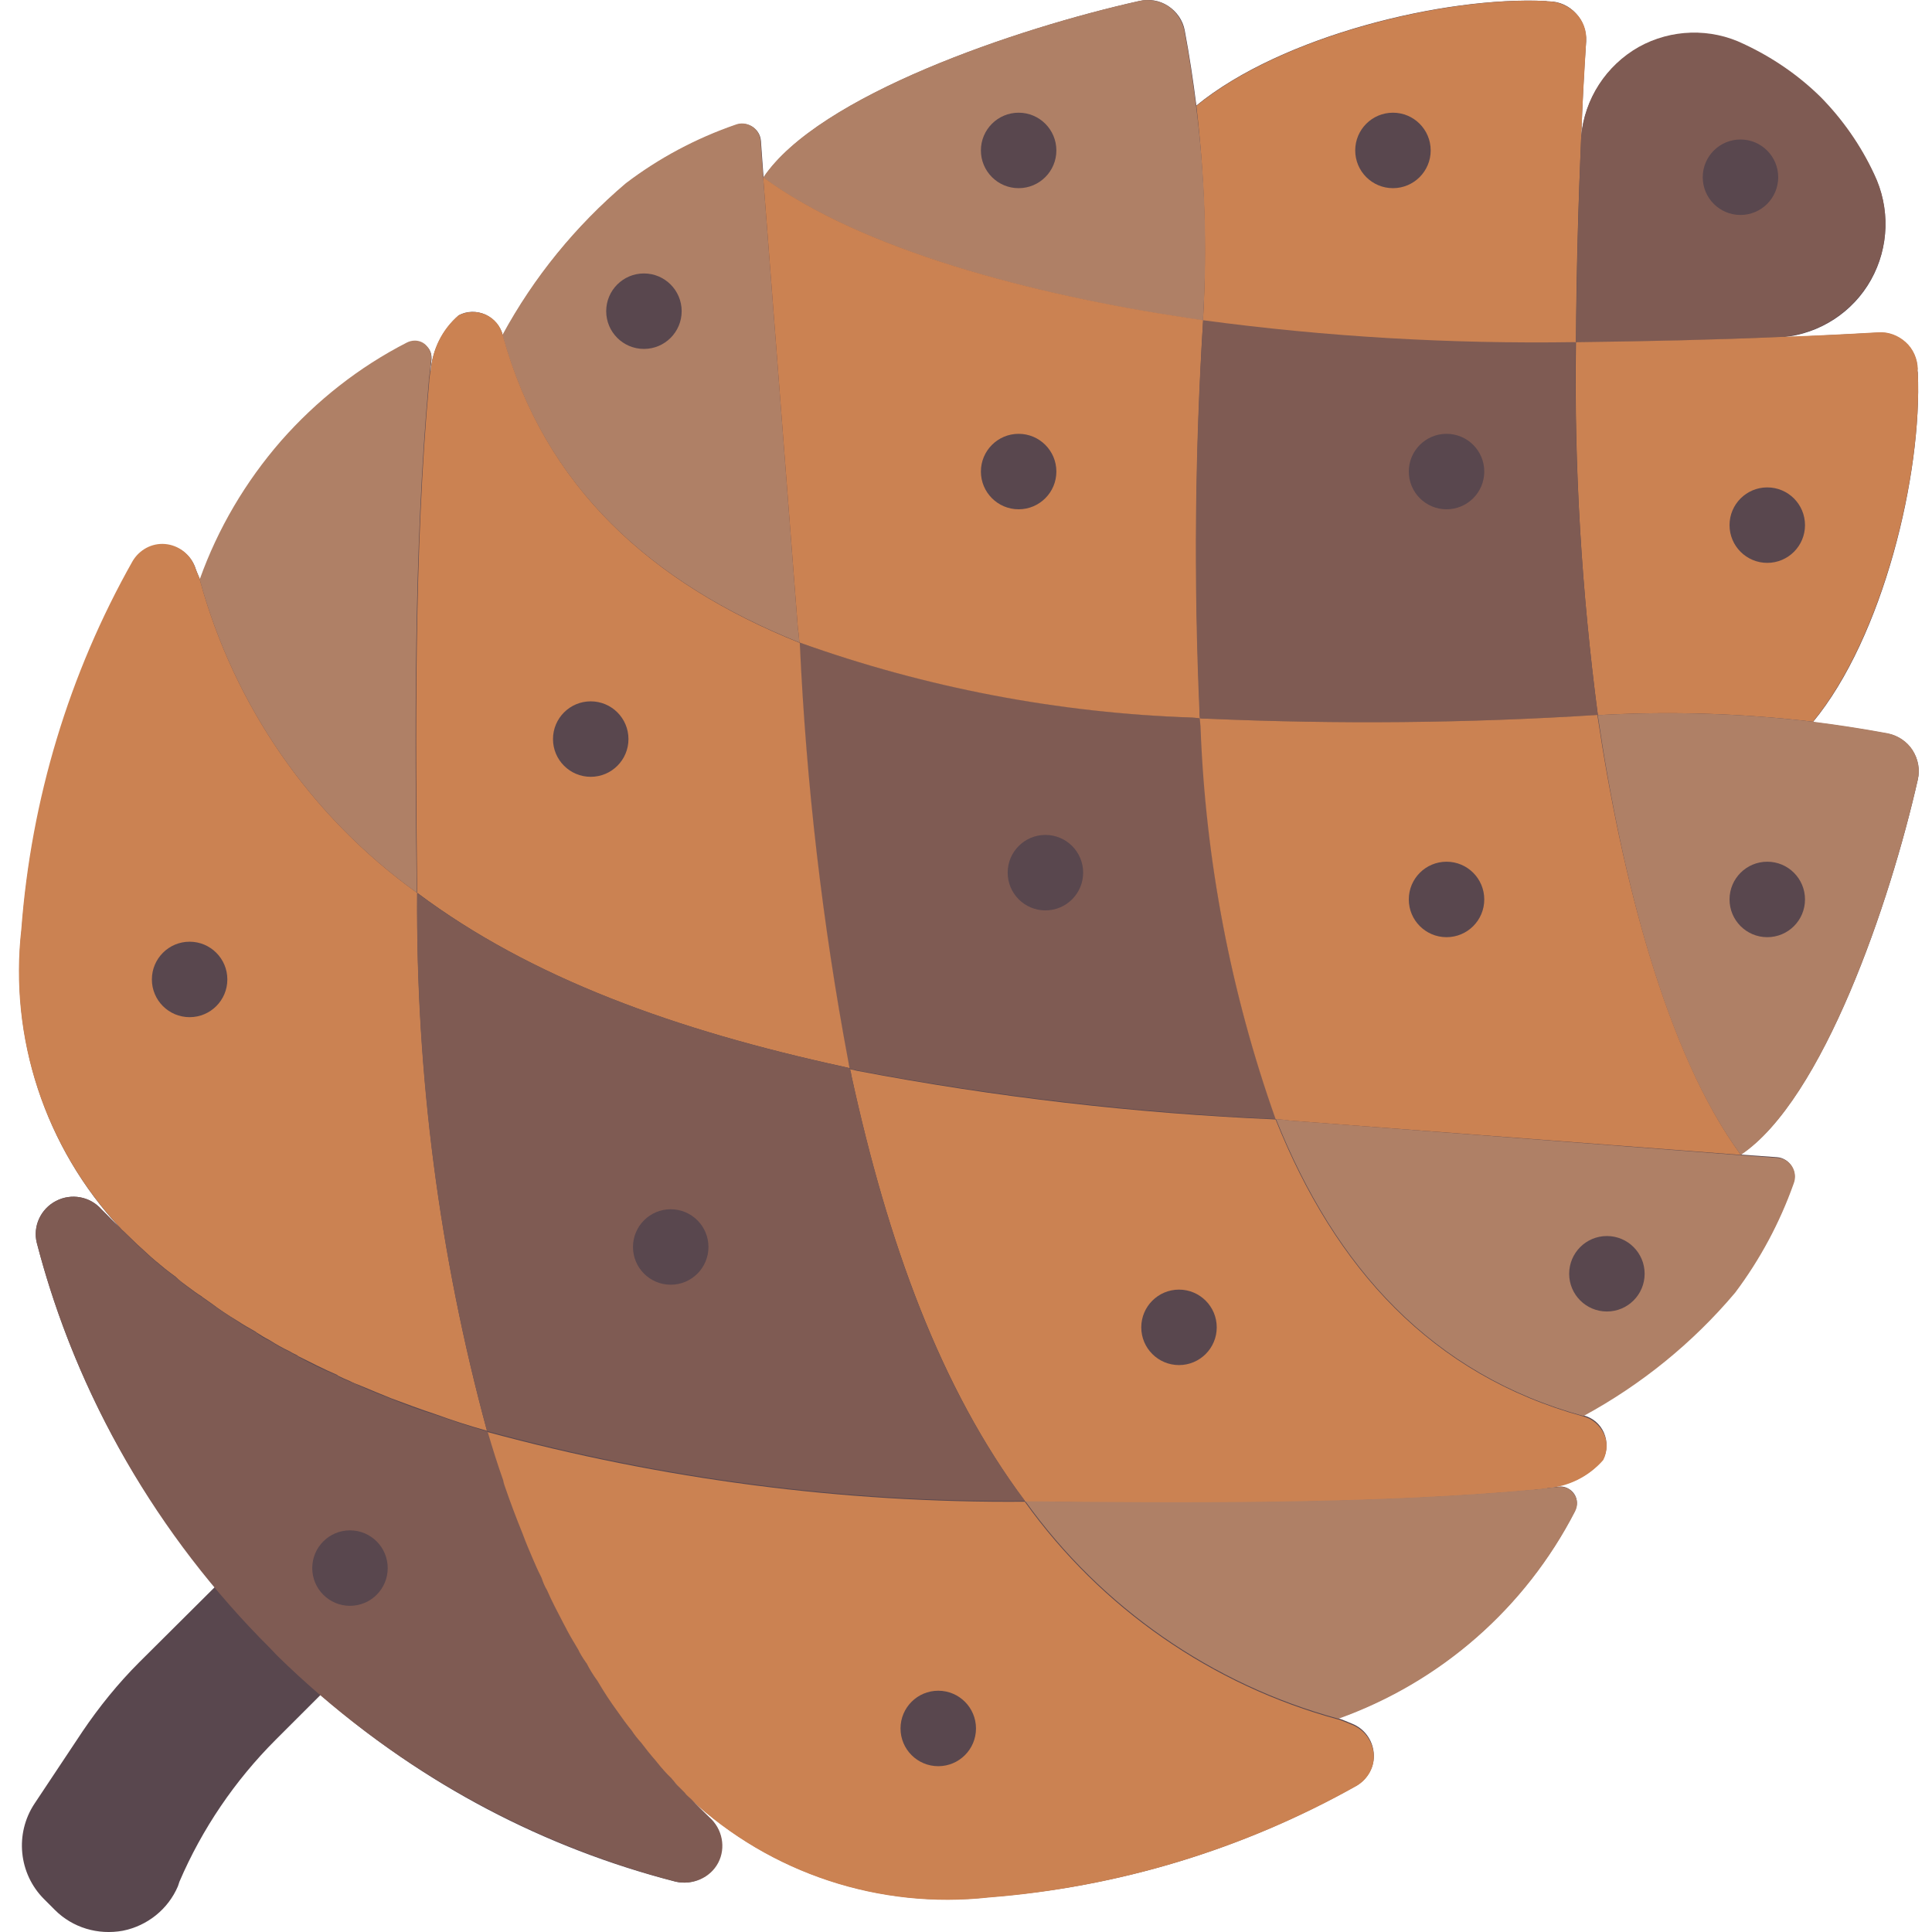 <svg height="512pt" viewBox="-5 0 512 512.008" width="512pt" xmlns="http://www.w3.org/2000/svg"><path d="m503.246 206.566c.602-2.598.102-5.398-1.398-7.699-1.5-2.301-3.801-3.898-6.398-4.398-7-1.301-13.703-2.301-20-3.102 18.598-22.5 29-65.699 27.797-92.602-.098-.297-.098-.598-.098-.898 0-2.699-1.199-5.301-3.199-7.102-2-1.797-4.602-2.797-7.301-2.598-8.402.398-16.801.898-25.199 1.199 9.797-.898 18.598-6.602 23.398-15.199 4.801-8.602 5.102-19 .801-27.902-3.5-7.5-8.301-14.398-14.102-20.297l-.098-.102c-5.902-5.801-12.801-10.602-20.301-14-8.902-4.398-19.301-4.102-27.902.801-8.598 4.801-14.297 13.598-15.199 23.5.301-8.402.699-16.801 1.301-25.199.102-2.703-.801-5.402-2.699-7.402-1.801-2-4.402-3.199-7.102-3.199-.301 0-.598 0-.898-.102-26.801-1.297-70 9.203-92.602 27.703-.801-6.402-1.801-13.102-3.098-20-.5-2.602-2.102-4.902-4.402-6.402-2.301-1.5-5-1.898-7.598-1.301-32.301 7.203-85 25-99.602 46.801l-.699-9.699c-.102-1.602-1-3-2.301-3.801-1.301-.801-3-1-4.398-.398-10.402 3.598-20.203 8.801-29 15.5-13.301 11.199-24.402 24.801-32.703 40.199-.598-2.398-2.297-4.398-4.598-5.5-2.301-1-4.902-1-7.102.199-4.301 3.801-7 9.102-7.398 14.801 0 0-.102 0-.102.102.102-1.102.199-2.203.301-3.102.102-1.199-.199-2.5-1.102-3.398-.797-.902-2-1.5-3.199-1.5-.699 0-1.398.199-2.098.5-12.703 6.5-24 15.398-33.402 26.098-9.398 10.801-16.598 23.102-21.5 36.602-.5-1.199-1-2.301-1.398-3.5-1.301-3.301-4.301-5.5-7.801-5.801-3.5-.301-6.898 1.5-8.602 4.5-16.797 30-26.898 63.301-29.5 97.5-3.297 28.898 6.301 57.801 26 79-1.699-1.602-3.199-3.301-4.898-4.898-3-3.402-8-4.301-12-2.203-4.102 2.102-6.199 6.703-5.102 11.102 8.703 33.602 24.902 64.699 47.301 91.102l-20.199 20.098c-5.602 5.602-10.602 11.801-15 18.301l-12.699 19.102c-5.301 8-4.199 18.598 2.5 25.297l2.898 2.902c4.699 4.699 11.402 6.699 18 5.5 6.5-1.301 12-5.699 14.602-11.801l.398-1.199c6-14 14.699-26.801 25.5-37.602l11.902-11.898c27.098 23.598 59.297 40.598 94.098 49.5 4.402 1 9-1.102 11.102-5.102 2.098-4 1.098-9-2.301-12-1.602-1.5-3.301-3.098-4.898-4.898 21.297 19.801 50.199 29.301 79.098 26.098 34.301-2.598 67.5-12.699 97.5-29.598 3-1.801 4.801-5.102 4.5-8.602s-2.5-6.5-5.801-7.801c-1.297-.5-2.297-1-3.598-1.398 27.098-9.699 49.5-29.301 62.699-54.898v-.102c.801-1.398.699-3.199-.199-4.5-.902-1.301-2.5-2.102-4.102-1.898l-3.098.297s.098 0 .098-.098c5.699-.402 11.102-3 14.801-7.402 1.102-2.199 1.199-4.797.199-7.098s-3-4-5.5-4.602c15.402-8.301 29-19.398 40.199-32.699 6.602-8.801 11.902-18.5 15.5-28.898.602-1.5.402-3.102-.5-4.5-.797-1.301-2.297-2.203-3.797-2.301l-9.703-.699c21.902-14.5 39.703-67.102 47-99.402zm-328.898 266.5c-.398-.301-.699-.699-1-1.199 1 1 1.898 2.102 2.898 3.102zm0 0" fill="#59474e"/><path d="m415.348 10.867c-.5 8.398-1 16.801-1.301 25.199-.801 18.301-1.301 36.699-1.398 54.5v.199h-.102v.102h-.199c-32.898.5-65.898-1.5-98.5-5.801v-1c1-18.699.398-37.398-1.801-56 22.5-18.5 65.801-29 92.602-27.801.301.102.598.102.898.102 2.699.102 5.301 1.301 7.102 3.199 1.898 1.902 2.898 4.602 2.699 7.301zm0 0" fill="#cb8252"/><path d="m313.848 83.969v1c-1.301-.203-2.699-.402-4-.602-41.301-6.199-86.398-18.102-112.602-37.301 14.602-21.801 67.301-39.598 99.602-46.801 2.602-.598 5.398-.098 7.602 1.301 2.297 1.5 3.797 3.801 4.398 6.402 1.301 6.898 2.301 13.699 3.102 20 2.398 18.598 3 37.297 1.898 56zm0 0" fill="#af8066"/><path d="m206.848 170.266c-39.398-15.797-67.699-41.398-78.699-81.5 8.301-15.297 19.398-28.898 32.699-40.199 8.801-6.699 18.602-11.898 29-15.5 1.5-.598 3.102-.398 4.398.402 1.301.797 2.203 2.297 2.301 3.797l.699 9.703 9.203 119.598c.199 1.199.297 2.5.398 3.699zm0 0" fill="#af8066"/><path d="m333.148 296.566c-37.301-1.699-74.402-6-111-12.898-.602-.199-1.199-.301-1.801-.402l-.199-.199c-.102-.598-.199-1.098-.402-1.699-6.898-36.699-11.199-73.801-12.898-111.102 33.5 11.902 68.602 18.602 104.199 19.902.602.098 1.301.098 2 .199l.102.102c.098.699.098 1.297.199 2.098 1.102 35.402 7.801 70.5 19.801 104zm0 0" fill="#7f5b53"/><path d="m109.246 95.266c-.098 1-.199 2.102-.297 3.102-.102.699-.203 1.398-.301 2.199v.402c-4.102 44.797-3.699 95.797-3.199 135.598-28.102-20.199-48.402-49.5-57.5-82.898v-.199c4.797-13.402 12.098-25.801 21.5-36.602 9.398-10.699 20.699-19.602 33.398-26.102.602-.297 1.301-.5 2.102-.5 1.199 0 2.398.5 3.199 1.5.898 1 1.301 2.301 1.098 3.5zm0 0" fill="#af8066"/><path d="m312.949 188.266c0 .703 0 1.402.098 2.102-.598-.102-1.301-.102-2-.199-35.5-1.199-70.699-7.902-104.199-19.902-.102-1.199-.199-2.5-.398-3.699l-9.203-119.598c26.102 19.199 71.203 31.098 112.602 37.297 1.301.203 2.699.402 4 .602-2.102 34.5-2.398 68.898-.898 103.398zm0 0" fill="#cb8252"/><path d="m124.047 379.168c-4.699-1.301-9.301-2.801-13.699-4.402-4-1.297-7.898-2.797-11.699-4.199-2.699-1.098-5.402-2.199-8-3.301-1-.398-2.102-.797-3-1.297-1-.402-1.902-.801-2.902-1.301-.199-.102-.297-.199-.398-.301-3.5-1.5-6.801-3.199-10.199-4.898-.199-.102-.301-.203-.402-.301-.598-.301-1.297-.602-1.898-1-1.898-.902-3.699-1.902-5.398-3-1.203-.602-2.301-1.301-3.402-2-.098-.102-.301-.199-.398-.301-1.602-.898-3.199-1.801-4.699-2.801-2.5-1.5-4.902-3.098-7-4.699l-1-.699c-.5-.402-1.102-.699-1.5-1.102-1.301-.801-2.5-1.699-3.703-2.598-1.098-.801-2.199-1.602-3.098-2.5l-.102-.102c-1-.699-2-1.5-2.898-2.199-.902-.699-1.5-1.301-2.301-1.902-1.699-1.398-3.301-3-4.898-4.398-1-1-2.102-2-3.102-3l-.398-.398c-.5-.402-.902-.801-1.301-1.301-19.801-21.301-29.301-50.199-26-79 2.598-34.301 12.598-67.602 29.5-97.5 1.801-3 5.098-4.801 8.598-4.5s6.5 2.598 7.801 5.801c.402 1.199.902 2.297 1.402 3.5v.199c9.098 33.398 29.398 62.699 57.5 82.898h.098c-.301 48.301 5.902 96.199 18.5 142.602zm0 0" fill="#cb8252"/><path d="m467.449 89.266c-18.402.801-36.703 1.301-54.602 1.402h-.199v-.199c.199-17.801.598-36.203 1.398-54.5.902-9.801 6.602-18.602 15.199-23.5 8.602-4.801 19.102-5.102 27.902-.801 7.5 3.5 14.398 8.199 20.301 14l.098.098c5.801 5.902 10.602 12.801 14.102 20.301 4.301 8.902 4 19.301-.801 27.902-4.801 8.598-13.5 14.398-23.398 15.297zm0 0" fill="#7f5b53"/><path d="m503.246 98.668c1.203 26.898-9.297 70.098-27.797 92.598-18.602-2.199-37.301-2.797-56-1.797h-1c-4.301-32.703-6.301-65.602-5.801-98.5v-.203h.098v-.098h.203c17.898-.199 36.199-.602 54.598-1.402 8.402-.297 16.699-.699 25.199-1.199 2.703-.199 5.301.801 7.301 2.602s3.102 4.398 3.199 7.098c-.098.301-.098.602 0 .902zm0 0" fill="#cb8252"/><path d="m503.246 206.566c-7.297 32.301-25.098 84.902-46.898 99.5-19.898-26.898-31.699-74.098-37.898-116.398v-.199h1c18.699-1 37.398-.402 56 1.797 6.398.801 13 1.801 20 3.102 2.598.602 5 2.199 6.398 4.398 1.5 2.402 2 5.203 1.398 7.801zm0 0" fill="#af8066"/><path d="m402.047 395.766c-.598 0-1-.398-1-1 0-.5.402-1 .902-1 .098 0 .297-.098.5-.098.598 0 1 .398 1 1 0 .5-.402 1-.902 1 0 0-.199.098-.5.098zm0 0"/><path d="m419.848 386.969c-3.801 4.297-9.102 7-14.801 7.398 0 0 0 .102-.098.102l-2.402.297c-44.898 4.102-95.898 3.703-135.801 3.203l-.098-.102c-22.5-30.199-36.301-68.398-46-112.699-.102-.602-.199-1.199-.402-1.801.602.102 1.203.199 1.801.398 36.699 7 73.801 11.301 111 12.902 15.801 39.5 41.402 67.699 81.5 78.699 2.402.602 4.402 2.301 5.5 4.602 1 2.098 1 4.699-.199 7zm0 0" fill="#cb8252"/><path d="m418.449 189.469c-34.402 2.199-68.902 2.5-103.301 1-.699 0-1.402 0-2.102-.102l-.098-.102c-.102-.699-.102-1.398-.102-2.098-1.5-34.402-1.199-68.902 1-103.301 32.699 4.398 65.602 6.301 98.5 5.801h.199v.301c-.398 32.898 1.602 65.898 5.902 98.5zm0 0" fill="#7f5b53"/><path d="m470.348 313.668c-3.699 10.398-8.898 20.098-15.5 28.898-11.199 13.301-24.898 24.402-40.199 32.699-40.102-11-65.699-39.199-81.5-78.699 1.199.102 2.5.199 3.801.402l119.5 9.199 9.699.699c1.598.102 3 1 3.801 2.301.797 1.301 1 3 .398 4.5zm0 0" fill="#af8066"/><path d="m412.449 400.469c-13.203 25.699-35.602 45.297-62.703 55h-.098c-33.402-9.102-62.699-29.402-82.902-57.602 39.902.398 90.902.898 135.801-3.199l2.402-.301 3.098-.301c1.602-.199 3.199.5 4.102 1.902 1 1.398 1 3.098.301 4.5zm0 0" fill="#af8066"/><path d="m456.348 306.066-119.5-9.098c-1.301-.203-2.602-.301-3.801-.402-11.898-33.5-18.598-68.598-19.898-104.098-.102-.703-.102-1.301-.199-2.102.699.102 1.398.102 2.098.102 34.402 1.5 68.902 1.199 103.301-1v.199c6.301 42.301 18.199 89.5 38 116.398zm0 0" fill="#cb8252"/><path d="m220.148 283.066c-.5-.098-1.102-.301-1.699-.398-44.5-9.699-82.602-23.402-112.801-46h-.102c-.398-39.902-.898-90.801 3.199-135.602v-.398c.102-.801.203-1.5.301-2.199 0 0 0-.102.102-.102.398-5.699 3-11.102 7.398-14.801 2.199-1.098 4.801-1.199 7.102-.199 2.301 1 4 3 4.598 5.5 11 40.102 39.301 65.699 78.703 81.5 1.699 37.301 6 74.398 12.898 111.102.102.5.199 1 .301 1.598zm0 0" fill="#cb8252"/><path d="m266.648 397.766c-48.102.402-96-5.898-142.5-18.5l-.102-.098c-12.598-46.402-18.898-94.402-18.5-142.5 30.199 22.5 68.402 36.301 112.801 46 .602.098 1.199.301 1.699.398l.199.199c.203.602.301 1.203.402 1.801 9.699 44.402 23.398 82.602 46 112.699zm0 0" fill="#7f5b53"/><path d="m354.547 473.266c-29.898 16.801-63.199 26.902-97.5 29.602-28.898 3.199-57.801-6.301-79.098-26.102-.402-.398-.902-.797-1.301-1.199l-.402-.5c-1-1-1.898-2.098-2.898-3.098-.199-.203-.398-.5-.602-.703-1.297-1.297-2.598-2.797-3.797-4.199-.203-.199-.301-.398-.402-.5-1.301-1.5-2.598-3.098-3.801-4.699-.898-1-1.797-2.102-2.5-3.199-1.297-1.699-2.598-3.402-3.797-5.102-1.902-2.598-3.602-5.199-5.301-8.098-1.102-1.5-2-3-2.902-4.703-.098-.199-.199-.297-.297-.398-.703-1-1.402-2.102-1.902-3.199-1-1.699-2-3.301-2.898-5-.102-.102-.102-.301-.199-.402-.301-.5-.602-1.199-.902-1.699-1.5-2.898-3-5.699-4.301-8.699-.398-.801-.797-1.699-1.199-2.602-.199-.398-.398-.797-.5-1.199-.699-1.5-1.301-3-2.098-4.598-.902-2.102-1.801-4.203-2.602-6.402-1.699-4.098-3.199-8.398-4.801-12.801-.199-.5-.398-1-.398-1.5-1.5-4.199-2.902-8.398-4.102-12.797 46.402 12.598 94.402 18.898 142.5 18.5l.102.098c20.199 28.199 49.5 48.5 82.898 57.602h.102c1.301.398 2.301.898 3.598 1.398 3.301 1.301 5.5 4.301 5.801 7.801.301 3.301-1.5 6.602-4.5 8.398zm0 0" fill="#cb8252"/><path d="m174.148 498.668c-39.902-10.402-76.301-31.102-105.699-59.902l-1.902-2c-29.801-29.699-51.199-66.699-61.801-107.398-1.098-4.398 1.102-9 5.102-11.102 4.102-2.098 9-1.199 12 2.203 1.602 1.598 3.102 3.297 4.898 4.898.402.5.801.898 1.301 1.301l.402.398c1 1 2.098 2 3.098 3 1.602 1.402 3.199 3 4.902 4.402.797.598 1.5 1.297 2.297 1.898.801.602 1.902 1.5 2.902 2.199l.098.102c1 .898 2 1.699 3.102 2.5 1.199.898 2.398 1.801 3.699 2.598.402.402 1 .703 1.5 1.102l1 .699c2.199 1.602 4.5 3.102 7 4.699 1.402 1 3.102 1.902 4.699 2.801.102.102.203.199.402.301 1 .801 2.199 1.5 3.398 2 1.699 1.102 3.5 2.102 5.402 3 .598.398 1.199.699 1.898 1 .199.102.301.199.398.301 3.203 1.801 6.602 3.398 10.203 4.898.199.102.297.199.398.301.898.5 1.898.898 2.898 1.301.902.398 2 .801 3 1.301 2.602 1.199 5.301 2.199 8 3.297 3.801 1.5 7.703 3 11.703 4.203 4.5 1.598 9.098 3.098 13.699 4.398l.098.102c1.301 4.398 2.602 8.598 4.102 12.797.102.5.199 1 .398 1.5 1.5 4.402 3.102 8.602 4.801 12.801.801 2.199 1.699 4.301 2.602 6.402.699 1.598 1.301 3.098 2.098 4.598.203.402.402.801.5 1.199.301.902.703 1.801 1.203 2.602 1.297 3 2.797 5.801 4.297 8.699.301.5.602 1.199.902 1.699.098.102.098.301.199.402.898 1.699 1.898 3.301 2.898 5 .5 1.098 1.203 2.199 1.902 3.199.098.199.199.301.301.398.797 1.602 1.797 3.203 2.898 4.703 1.699 2.898 3.398 5.5 5.301 8.098 1.199 1.699 2.398 3.402 3.801 5.102.699 1.098 1.598 2.199 2.5 3.199 1.199 1.602 2.398 3.102 3.797 4.699.203.199.301.402.402.5 1.199 1.5 2.398 2.902 3.801 4.199.199.301.398.5.598.703.301.398.602.797 1 1.199l1.902 1.898.398.5c.398.402.801.801 1.301 1.199 1.598 1.703 3.301 3.301 4.898 4.902 3.402 3 4.402 8 2.301 12-2.102 4-6.801 6-11.199 5zm0 0" fill="#7f5b53"/><g fill="#59474e"><path d="m182.746 330.469c0 5.52-4.477 10-10 10-5.52 0-10-4.48-10-10 0-5.523 4.48-10 10-10 5.523 0 10 4.477 10 10zm0 0"/><path d="m97.746 415.566c0 5.523-4.477 10-10 10-5.52 0-10-4.477-10-10 0-5.523 4.48-10 10-10 5.523 0 10 4.477 10 10zm0 0"/><path d="m282.047 231.266c0 5.523-4.477 10-10 10s-10-4.477-10-10c0-5.52 4.477-10 10-10s10 4.48 10 10zm0 0"/><path d="m161.547 195.867c0 5.523-4.477 10-10 10s-10-4.477-10-10c0-5.523 4.477-10 10-10s10 4.477 10 10zm0 0"/><path d="m55.246 259.566c0 5.523-4.477 10-10 10-5.52 0-10-4.477-10-10 0-5.523 4.48-10 10-10 5.523 0 10 4.477 10 10zm0 0"/><path d="m274.949 124.969c0 5.52-4.48 10-10 10-5.523 0-10-4.48-10-10 0-5.523 4.477-10 10-10 5.52 0 10 4.477 10 10zm0 0"/><path d="m175.648 82.469c0 5.52-4.477 10-10 10-5.523 0-10-4.48-10-10 0-5.523 4.477-10 10-10 5.523 0 10 4.477 10 10zm0 0"/><path d="m274.949 39.867c0 5.523-4.48 10-10 10-5.523 0-10-4.477-10-10 0-5.523 4.477-10 10-10 5.52 0 10 4.477 10 10zm0 0"/><path d="m388.348 124.969c0 5.52-4.477 10-10 10-5.523 0-10-4.48-10-10 0-5.523 4.477-10 10-10 5.523 0 10 4.477 10 10zm0 0"/><path d="m374.148 39.867c0 5.523-4.477 10-10 10-5.523 0-10-4.477-10-10 0-5.523 4.477-10 10-10 5.523 0 10 4.477 10 10zm0 0"/><path d="m317.449 351.766c0 5.523-4.48 10-10 10-5.523 0-10-4.477-10-10 0-5.52 4.477-10 10-10 5.52 0 10 4.48 10 10zm0 0"/><path d="m253.648 458.066c0 5.523-4.477 10-10 10-5.523 0-10-4.477-10-10 0-5.523 4.477-10 10-10 5.523 0 10 4.477 10 10zm0 0"/><path d="m388.348 238.367c0 5.523-4.477 10-10 10-5.523 0-10-4.477-10-10 0-5.523 4.477-10 10-10 5.523 0 10 4.477 10 10zm0 0"/><path d="m430.848 337.566c0 5.523-4.477 10-10 10-5.523 0-10-4.477-10-10 0-5.523 4.477-10 10-10 5.523 0 10 4.477 10 10zm0 0"/><path d="m473.348 238.367c0 5.523-4.477 10-10 10-5.523 0-10-4.477-10-10 0-5.523 4.477-10 10-10 5.523 0 10 4.477 10 10zm0 0"/><path d="m473.348 139.168c0 5.523-4.477 10-10 10-5.523 0-10-4.477-10-10 0-5.523 4.477-10 10-10 5.523 0 10 4.477 10 10zm0 0"/><path d="m466.246 46.969c0 5.52-4.477 10-10 10-5.52 0-10-4.48-10-10 0-5.523 4.48-10 10-10 5.523 0 10 4.477 10 10zm0 0"/></g></svg>